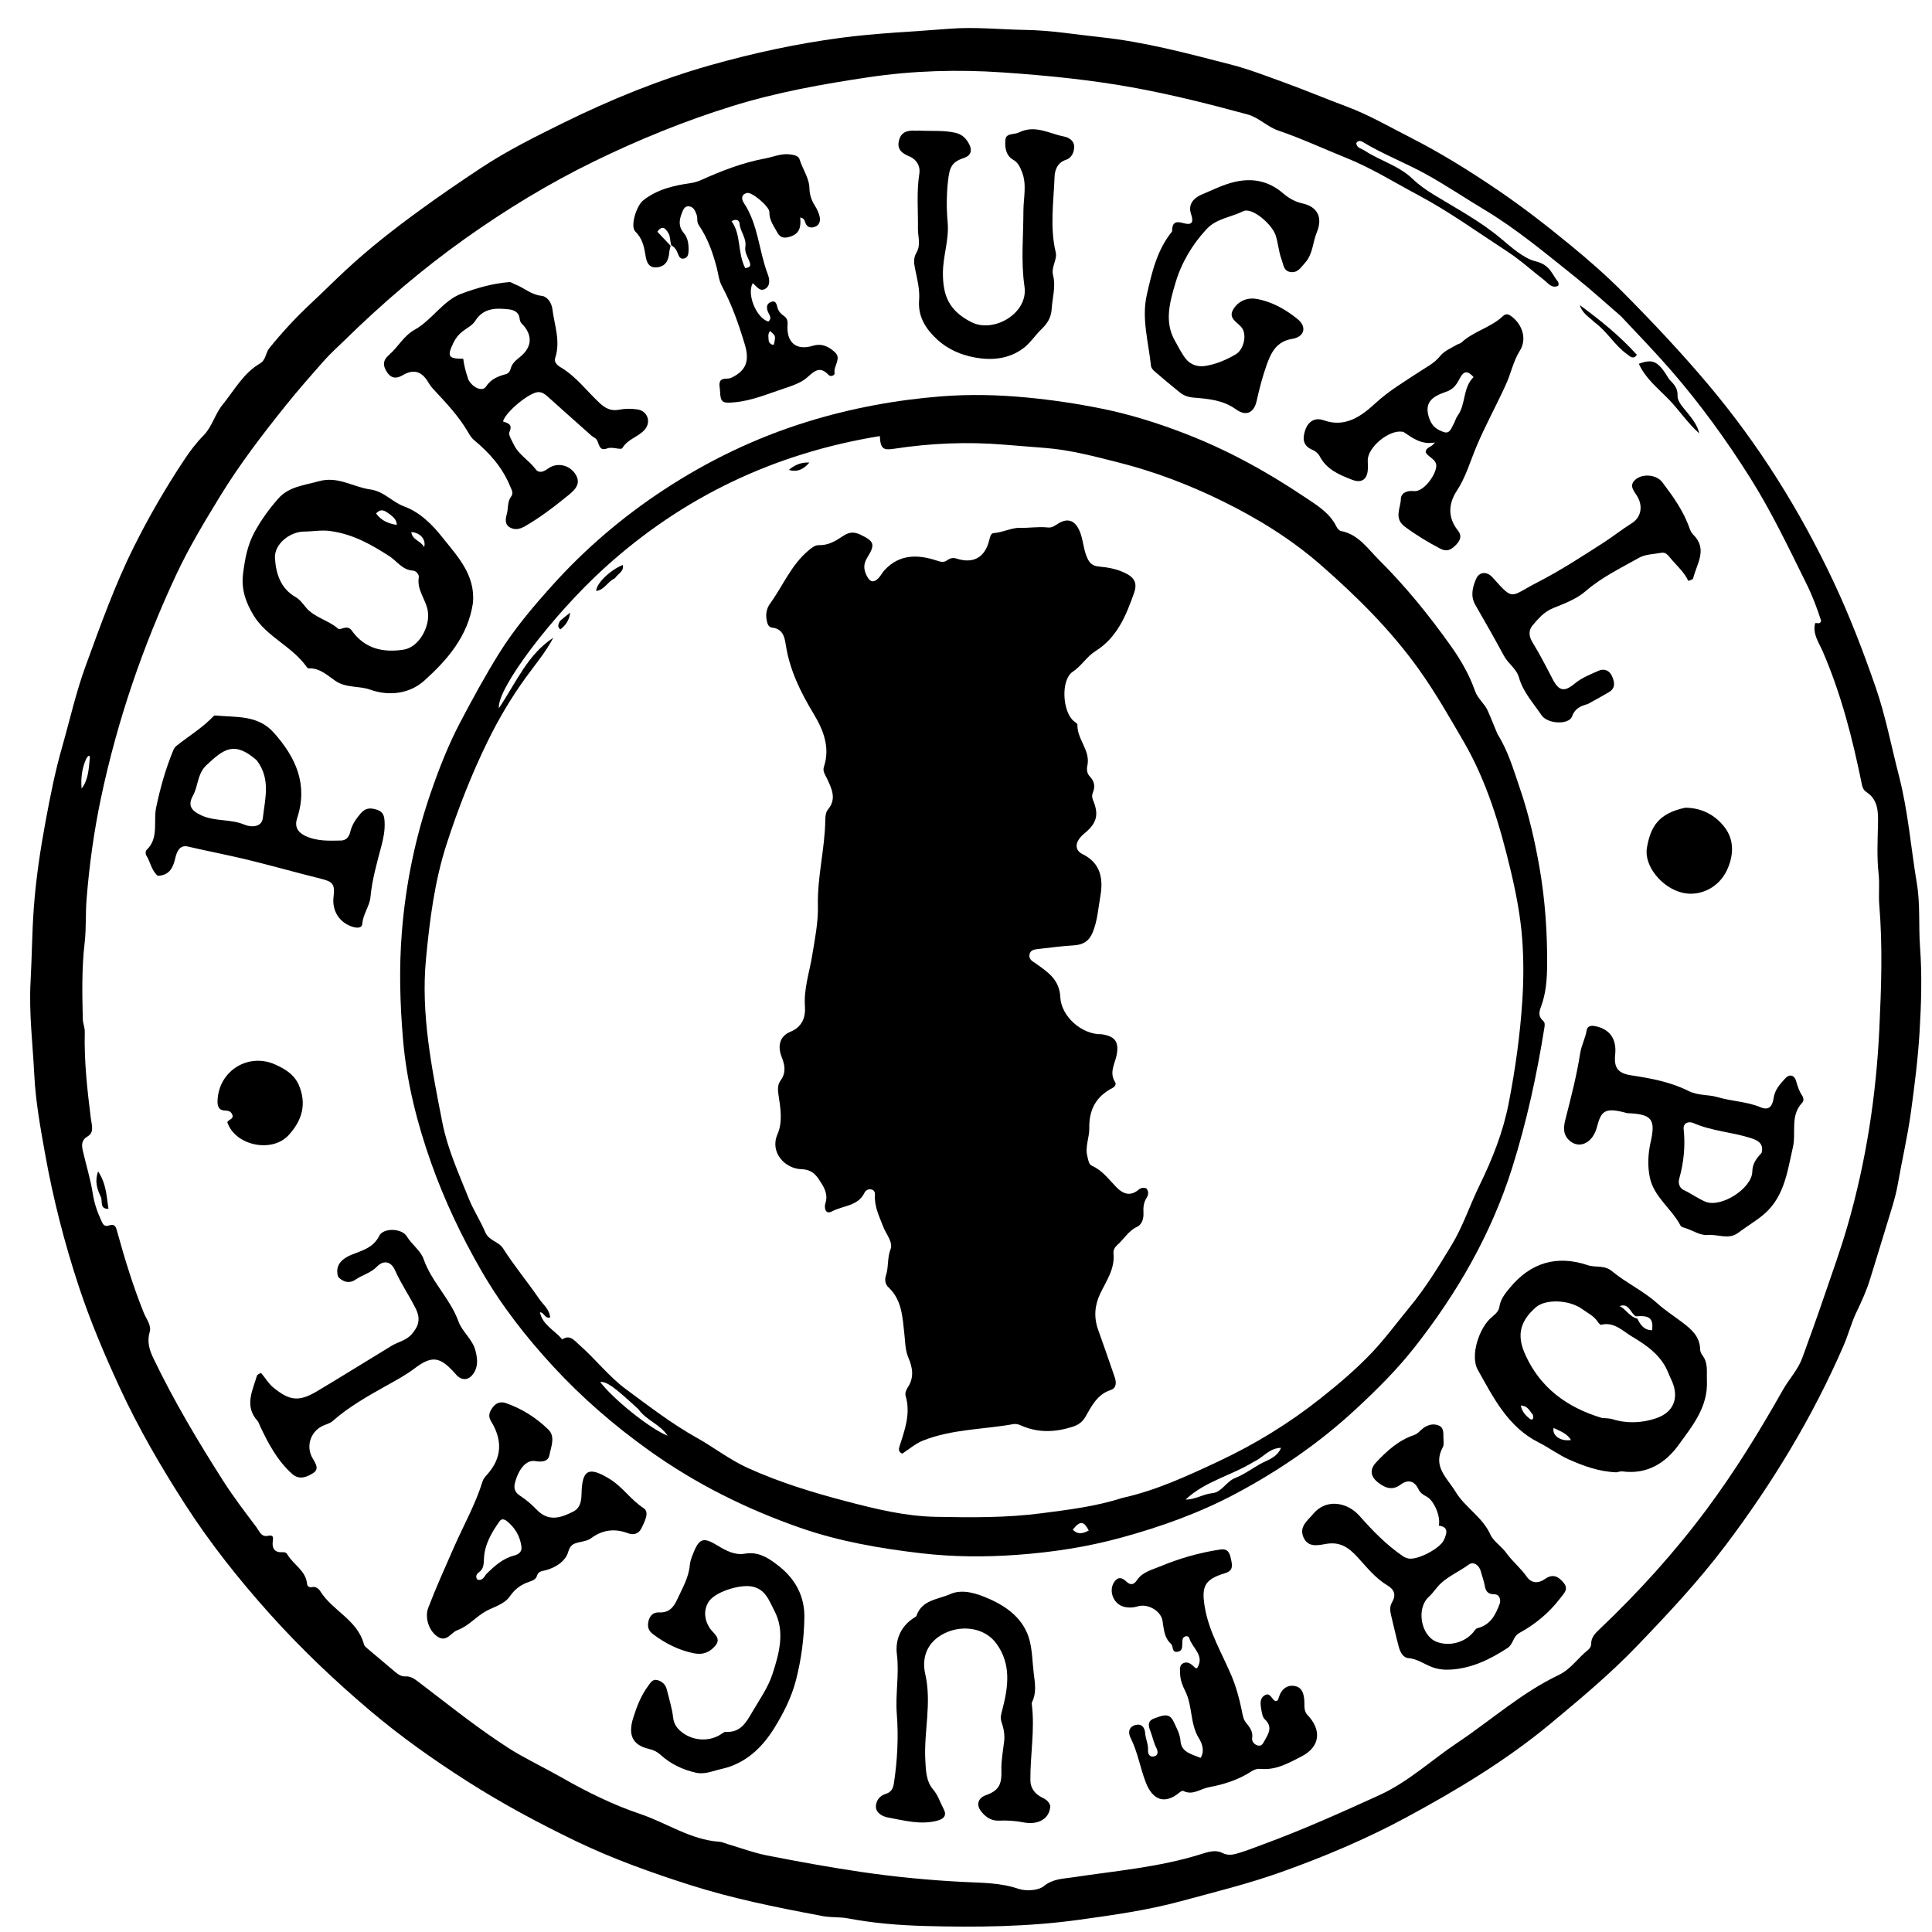 <svg version="1.1" id="Layer_1" xmlns="http://www.w3.org/2000/svg" xmlns:xlink="http://www.w3.org/1999/xlink" x="0px" y="0px"
	 width="100%" viewBox="0 0 896 896" enable-background="new 0 0 896 896" xml:space="preserve">
<path fill="#000000" opacity="1" stroke="none" 
	d="
M379.964,888.309 
	C359.491,884.47 339.524,880.41 320.051,874.209 
	C301.801,868.397 283.805,861.936 266.545,853.595 
	C249.496,845.356 232.856,836.416 216.848,826.206 
	C201.105,816.166 185.918,805.431 171.695,793.391 
	C155.227,779.45 139.615,764.631 125.159,748.517 
	C110.699,732.398 97.298,715.507 85.632,697.345 
	C74.541,680.078 64.216,662.322 55.569,643.622 
	C48.45,628.226 41.841,612.648 36.527,596.549 
	C29.868,576.375 24.603,555.81 20.868,534.903 
	C18.715,522.85 16.508,510.694 15.905,498.506 
	C15.192,484.122 13.374,469.8 14.176,455.269 
	C14.805,443.875 14.849,432.404 15.682,421.008 
	C16.675,407.431 18.716,393.946 21.202,380.568 
	C23.317,369.185 25.573,357.773 28.752,346.657 
	C32.373,333.994 35.212,321.145 39.774,308.674 
	C46.59,290.039 53.241,271.327 62.086,253.603 
	C69.042,239.665 76.882,226.105 85.551,213.082 
	C88.219,209.073 91.018,205.358 94.456,201.877 
	C98.339,197.945 99.677,192.028 103.312,187.573 
	C108.742,180.917 112.828,173.082 120.583,168.566 
	C123.356,166.951 123.161,163.609 124.874,161.495 
	C130.833,154.14 137.219,147.202 144.177,140.716 
	C149.623,135.639 154.899,130.357 160.363,125.275 
	C171.2,115.196 182.804,106.148 194.78,97.435 
	C204.062,90.682 213.487,84.226 223.057,77.905 
	C235.289,69.825 248.348,63.337 261.425,56.896 
	C283.375,46.085 306.033,36.856 329.576,30.204 
	C349.315,24.626 369.372,20.289 389.785,17.565 
	C406.575,15.324 423.437,14.704 440.262,13.342 
	C452.154,12.379 463.785,13.698 475.517,13.873 
	C487.236,14.048 498.885,16.013 510.559,17.262 
	C531.137,19.464 551.003,24.829 570.896,29.957 
	C579.289,32.12 587.538,35.344 595.767,38.327 
	C605.424,41.828 614.864,45.819 624.474,49.391 
	C634.818,53.236 644.283,58.781 654.041,63.741 
	C668.126,70.901 681.533,79.257 694.608,88.132 
	C706.305,96.072 717.432,104.749 728.359,113.715 
	C736.857,120.688 745.11,127.925 752.841,135.715 
	C766.396,149.375 779.584,163.362 792.017,178.097 
	C815.655,206.109 834.872,236.916 850.417,269.956 
	C857.827,285.708 864.09,302.071 869.805,318.528 
	C874.468,331.953 877.109,346.044 880.675,359.823 
	C884.94,376.305 886.203,393.176 888.994,409.829 
	C890.601,419.419 889.731,429.399 890.452,439.169 
	C891.428,452.398 891.022,465.608 890.225,478.79 
	C889.476,491.185 887.904,503.515 886.216,515.84 
	C884.683,527.023 882.092,537.977 880.169,549.067 
	C879.014,555.733 876.725,562.212 874.793,568.73 
	C872.395,576.818 869.8,584.847 867.368,592.926 
	C865.742,598.328 863.437,603.384 860.987,608.479 
	C858.6,613.442 857.221,618.92 854.979,624.089 
	C840.603,657.241 822.007,687.862 800.297,716.641 
	C787.794,733.216 773.645,748.316 759.257,763.295 
	C746.645,776.425 732.779,787.996 718.879,799.531 
	C698.383,816.539 675.548,830.24 652.18,842.856 
	C633.638,852.867 614.185,861.064 594.299,868.168 
	C578.966,873.646 563.194,877.502 547.508,881.754 
	C532.068,885.94 516.313,888.126 500.585,890.314 
	C476.822,893.619 452.843,893.886 428.875,893.214 
	C416.922,892.878 405.036,891.917 393.247,889.678 
	C389.055,888.882 384.625,889.453 379.964,888.309 
M751.797,146.705 
	C744.747,140.629 737.876,134.331 730.61,128.525 
	C716.853,117.532 703.367,106.199 688.155,97.097 
	C679.228,91.755 670.502,85.852 661.478,80.858 
	C651.897,75.556 641.477,71.581 631.998,65.853 
	C630.948,65.218 629.786,65.03 628.99,66.448 
	C629.28,68.729 631.44,68.89 632.882,69.846 
	C640.039,74.588 648.706,76.79 655.042,82.891 
	C658.055,85.791 661.403,88.119 664.97,90.305 
	C675.419,96.709 686.284,102.442 695.782,110.383 
	C700.828,114.602 706.55,119.789 712.084,121.164 
	C717.832,122.592 719.183,125.653 721.529,129.28 
	C722.149,130.239 723.248,130.902 722.653,132.538 
	C719.624,133.933 718.001,131.33 716.071,129.846 
	C710.421,125.5 705.129,120.621 699.18,116.746 
	C685.447,107.799 672.137,98.148 657.635,90.436 
	C646.695,84.619 636.171,77.995 624.621,73.342 
	C614.039,69.079 603.66,64.238 592.88,60.568 
	C587.571,58.761 583.905,54.519 578.499,53.051 
	C561.521,48.44 544.503,44.146 527.18,40.912 
	C506.591,37.068 485.804,35.017 464.994,33.586 
	C444.266,32.161 423.401,32.752 402.823,35.815 
	C381.505,38.987 360.238,42.799 339.59,49.214 
	C317.527,56.068 296.17,64.77 275.41,74.9 
	C254.464,85.12 234.633,97.208 215.637,110.716 
	C195.561,124.992 176.95,140.971 159.391,158.211 
	C156.436,161.112 153.309,163.862 150.571,166.955 
	C144.522,173.79 138.478,180.615 132.752,187.755 
	C121.84,201.362 111.247,215.131 102.128,230.042 
	C94.805,242.017 87.555,254.021 81.621,266.745 
	C66.185,299.844 54.4,334.205 46.857,369.955 
	C43.569,385.539 41.388,401.297 40.138,417.215 
	C39.616,423.866 40.041,430.538 39.271,437.104 
	C37.88,448.973 38.116,460.827 38.403,472.709 
	C38.451,474.702 39.366,476.486 39.314,478.578 
	C38.979,492.03 40.457,505.365 42.13,518.693 
	C42.475,521.441 43.835,525.121 40.746,526.943 
	C37.607,528.795 37.841,531.139 38.435,533.762 
	C39.928,540.369 41.996,546.875 43.027,553.546 
	C43.703,557.914 45.048,561.874 46.847,565.796 
	C47.557,567.344 48.141,569.118 50.376,568.366 
	C53.573,567.289 53.837,569.349 54.471,571.635 
	C57.961,584.224 61.788,596.698 66.683,608.842 
	C67.829,611.685 70.319,614.661 69.435,617.673 
	C68.094,622.243 69.284,626.066 71.141,629.932 
	C80.635,649.695 91.832,668.504 103.62,686.952 
	C108.356,694.361 113.732,701.371 119.023,708.409 
	C120.269,710.066 121.127,712.883 124.108,712.283 
	C126.5,711.802 126.843,712.465 126.512,714.79 
	C126.105,717.658 127.07,720.033 130.691,719.865 
	C131.729,719.817 132.649,719.822 133.266,720.89 
	C136.014,725.651 141.852,728.336 142.415,734.602 
	C142.511,735.663 143.437,736.313 144.64,736.049 
	C146.419,735.659 147.842,736.841 148.495,737.897 
	C154.159,747.056 165.857,751.259 168.792,762.645 
	C168.978,763.367 169.76,764.002 170.386,764.535 
	C174.667,768.181 178.976,771.796 183.288,775.406 
	C184.7,776.588 186.112,777.578 188.186,777.461 
	C190.433,777.334 192.224,778.609 194,779.959 
	C206.227,789.255 218.209,798.886 230.96,807.477 
	C234.243,809.688 237.559,811.878 241.009,813.811 
	C247.662,817.538 254.49,820.955 261.122,824.719 
	C272.581,831.222 284.38,837.051 296.851,841.246 
	C309.162,845.386 320.178,853.216 333.615,854.152 
	C334.913,854.242 336.175,854.857 337.453,855.233 
	C343.498,857.01 349.449,859.263 355.606,860.472 
	C370.077,863.314 384.601,865.97 399.189,868.12 
	C415.099,870.465 431.104,872.001 447.2,872.804 
	C455.533,873.22 463.974,873.137 472.215,875.937 
	C475.762,877.142 481.456,876.854 484.127,874.702 
	C488.377,871.28 492.883,871.349 497.42,870.66 
	C517.407,867.623 537.635,865.996 557.076,859.863 
	C560.175,858.885 563.684,857.711 566.837,859.324 
	C569.946,860.915 572.689,859.939 575.492,859.069 
	C578.97,857.989 582.358,856.617 585.781,855.362 
	C604.061,848.659 621.779,840.693 639.501,832.626 
	C653.145,826.415 663.746,816.341 675.872,808.24 
	C691.538,797.776 705.672,785.007 722.853,776.827 
	C728.398,774.186 731.725,769.023 736.32,765.309 
	C737.253,764.555 737.951,763.56 737.939,762.323 
	C737.912,759.314 739.811,757.478 741.772,755.616 
	C759.865,738.433 776.546,720.044 791.482,699.98 
	C804.618,682.336 816.068,663.697 826.845,644.601 
	C829.7,639.541 833.831,635.296 835.862,629.719 
	C839.148,620.695 842.423,611.677 845.52,602.582 
	C849.369,591.278 853.479,580.044 856.794,568.576 
	C865.446,538.639 870.137,508.02 871.591,476.911 
	C872.483,457.847 873.151,438.779 871.55,419.703 
	C871.148,414.915 871.768,410.031 871.24,405.266 
	C870.394,397.626 870.782,390.049 870.947,382.412 
	C871.063,376.999 871.227,370.938 865.5,367.272 
	C864.426,366.584 863.789,365.35 863.502,363.933 
	C859.212,342.768 853.915,321.926 845.28,302.001 
	C843.557,298.023 840.496,293.931 841.819,289.008 
	C842.815,288.69 844.025,289.794 844.583,287.919 
	C842.767,282.166 840.526,276.288 837.721,270.619 
	C829.478,253.962 821.51,237.188 811.554,221.409 
	C800.618,204.075 788.646,187.548 775.244,172.078 
	C767.861,163.555 759.993,155.452 751.797,146.705 
M39.935,352.006 
	C37.973,356.414 37.438,361.003 37.847,365.722 
	C41.068,361.492 41.122,356.499 41.652,351.678 
	C41.842,349.953 40.858,350.202 39.935,352.006 
z"/>
<path fill="#000000" opacity="1" stroke="none" 
	d="
M694.527,340.511 
	C699.456,348.337 701.856,356.842 704.711,365.123 
	C708.916,377.325 711.823,389.942 714.014,402.604 
	C716.586,417.472 717.629,432.565 717.505,447.728 
	C717.451,454.343 716.955,460.829 714.639,466.938 
	C713.57,469.759 713.563,471.551 715.713,473.5 
	C716.507,474.22 716.442,475.308 716.28,476.326 
	C712.759,498.456 708.026,520.283 701.267,541.695 
	C691.594,572.342 675.806,599.659 656.118,624.726 
	C647.968,635.103 638.558,644.47 628.773,653.537 
	C611.92,669.154 593.325,681.93 573.169,692.672 
	C556.242,701.694 538.341,708.086 519.86,713.141 
	C504.129,717.444 488.069,719.888 471.947,721.068 
	C457.091,722.156 442.068,722.093 427.163,720.346 
	C408.124,718.115 389.327,714.902 371.122,708.551 
	C346.068,699.81 322.625,688.138 300.993,672.666 
	C284.827,661.103 269.861,648.16 256.467,633.625 
	C243.879,619.964 232.434,605.331 223.069,589.031 
	C213.925,573.116 206.106,556.655 200.009,539.467 
	C193.463,521.015 188.616,501.875 186.939,482.401 
	C185.507,465.775 185.019,449.003 186.378,432.148 
	C188.167,409.963 192.57,388.473 199.789,367.571 
	C203.624,356.468 207.897,345.501 213.434,334.988 
	C219.164,324.11 225.039,313.299 231.517,302.909 
	C238.542,291.643 247.171,281.449 256.089,271.527 
	C271.414,254.474 288.755,239.703 307.805,227.188 
	C328.37,213.676 350.482,203.007 374.117,195.676 
	C394.532,189.345 415.488,185.46 436.658,183.807 
	C449.608,182.796 462.798,183.087 475.939,184.324 
	C487.848,185.446 499.577,187.206 511.249,189.577 
	C524.421,192.252 537.158,196.293 549.724,201.144 
	C569.232,208.674 587.388,218.668 604.665,230.244 
	C610.334,234.043 616.617,237.642 619.845,244.319 
	C620.241,245.138 621.135,246.121 621.943,246.275 
	C629.996,247.818 634.295,254.471 639.451,259.592 
	C651.815,271.875 662.81,285.442 672.895,299.63 
	C677.43,306.01 681.463,312.96 684.085,320.487 
	C685.326,324.051 688.462,326.251 689.995,329.663 
	C691.561,333.147 692.877,336.703 694.527,340.511 
M520.496,694.691 
	C536.18,691.232 550.629,684.519 565.057,677.757 
	C581.983,669.824 597.845,660.094 612.468,648.498 
	C620.785,641.902 628.966,634.973 636.246,627.284 
	C642.479,620.701 647.923,613.274 653.719,606.248 
	C661.143,597.248 667.141,587.447 673.134,577.559 
	C678.503,568.7 681.697,558.837 686.211,549.602 
	C692.144,537.462 697.073,525.033 699.661,511.766 
	C702.745,495.958 704.977,480.077 706.01,463.933 
	C706.628,454.291 706.653,444.703 705.928,435.223 
	C705.111,424.549 703.042,413.881 700.543,403.445 
	C695.579,382.716 689.515,362.309 678.662,343.697 
	C672.066,332.385 665.606,321.025 657.951,310.33 
	C644.991,292.225 629.383,276.76 612.714,262.168 
	C598.865,250.044 583.351,240.48 566.988,232.435 
	C551.543,224.842 535.409,218.682 518.652,214.458 
	C507.566,211.664 496.508,208.695 485.029,207.77 
	C478.568,207.25 472.104,206.753 465.649,206.218 
	C448.536,204.798 431.546,205.535 414.619,208.12 
	C409.595,208.887 408.345,208.157 408.031,202.241 
	C359.293,210.175 316.658,230.388 280.22,263.504 
	C256.344,285.202 230.337,319.325 231.372,328.449 
	C239.42,316.451 244.741,303.455 256.604,295.773 
	C253.063,302.491 248.168,308.239 243.786,314.298 
	C237.064,323.592 231.252,333.425 226.257,343.609 
	C218.7,359.018 212.471,374.981 207.142,391.415 
	C201.485,408.862 199.282,426.742 197.567,444.623 
	C195.108,470.276 200.245,495.549 205.153,520.619 
	C207.547,532.847 212.778,544.311 217.405,555.865 
	C219.554,561.231 222.81,566.148 225.059,571.482 
	C226.725,575.433 231.281,575.788 233.266,578.908 
	C238.443,587.045 244.621,594.445 250.051,602.373 
	C251.876,605.039 254.919,607.291 255.128,611.021 
	C252.571,611.689 252.426,608.56 250.403,608.611 
	C251.697,614.637 257.322,616.947 260.739,621.187 
	C264.392,618.725 266.402,621.75 268.647,623.706 
	C276.158,630.248 282.237,638.319 290.295,644.265 
	C300.98,652.148 311.499,660.293 323.133,666.787 
	C331.116,671.243 338.351,676.96 346.714,680.759 
	C361.439,687.448 376.876,692.164 392.448,696.249 
	C406.045,699.816 419.789,703.189 433.989,703.461 
	C450.433,703.775 466.879,703.937 483.244,701.776 
	C495.533,700.153 507.856,698.738 520.496,694.691 
M581.337,677.988 
	C571.142,684.316 558.83,686.928 549.851,695.449 
	C554.371,695.493 557.946,692.889 562.367,692.458 
	C566.572,692.048 568.703,687.049 572.897,685.413 
	C576.877,683.861 580.431,681.224 584.186,679.088 
	C587.725,677.076 592.124,676.159 594.099,671.472 
	C588.673,671.53 585.995,675.861 581.337,677.988 
M296.029,653.495 
	C284.634,642.994 281.435,640.716 278.344,640.899 
	C284.227,648.746 301.346,662.551 309.621,665.859 
	C306.064,660.417 299.805,658.793 296.029,653.495 
M497.525,709.387 
	C499.895,711.896 502.343,711.174 504.935,709.799 
	C502.602,705.341 500.946,705.146 497.525,709.387 
z"/>
<path fill="#000000" opacity="1" stroke="none" 
	d="
M219.357,279.512 
	C217.064,295.092 207.427,306.046 196.806,315.63 
	C190.143,321.643 180.647,323.035 171.688,319.843 
	C166.41,317.962 160.571,319.191 155.535,315.758 
	C151.846,313.242 148.298,309.74 143.184,309.962 
	C142.906,309.974 142.514,309.714 142.341,309.465 
	C135.636,299.79 123.627,295.343 117.617,285.407 
	C114.316,279.951 111.737,273.763 112.736,265.95 
	C113.615,259.079 114.776,252.837 117.998,246.861 
	C121.06,241.182 124.889,235.953 129.099,231.169 
	C133.931,225.679 141.158,225.059 147.902,223.173 
	C156.8,220.685 163.76,225.91 171.666,226.979 
	C178.045,227.842 181.913,232.84 187.434,234.87 
	C194.962,237.639 200.632,243.496 205.134,249.18 
	C211.958,257.796 220.47,266.43 219.357,279.512 
M154.146,246.426 
	C149.754,245.567 145.388,246.5 141.021,246.526 
	C134.427,246.566 127.088,252.37 127.52,258.931 
	C127.993,266.11 130.15,272.907 137.021,276.87 
	C139.091,278.064 140.295,279.781 141.766,281.589 
	C145.655,286.371 152.265,287.547 156.873,291.615 
	C157.34,292.027 158.772,291.388 159.742,291.176 
	C161.191,290.859 162.269,291.219 163.175,292.489 
	C169.15,300.858 177.655,302.758 187.145,301.295 
	C194.385,300.178 199.546,290.536 198.41,283.384 
	C197.553,277.987 193.242,273.679 194.222,267.819 
	C194.458,266.407 192.967,264.706 191.5,264.629 
	C186.553,264.369 183.979,260.082 180.414,257.825 
	C172.387,252.744 164.484,248.061 154.146,246.426 
M180.89,238.582 
	C178.933,237.265 177.024,235.313 174.41,238.123 
	C176.854,241.489 180.064,242.794 184.033,243.446 
	C183.934,241.123 182.685,240.067 180.89,238.582 
M196.72,253.692 
	C197.648,250.242 195.03,247.081 190.775,246.745 
	C191.07,250.296 195.031,250.767 196.72,253.692 
z"/>
<path fill="#000000" opacity="1" stroke="none" 
	d="
M749.569,682.817 
	C741.471,682.484 734.193,679.815 727.44,676.785 
	C722.785,674.697 718.321,671.354 713.628,668.991 
	C699.28,661.765 692.615,648.19 685.348,635.28 
	C681.729,628.85 685.871,615.812 691.819,610.86 
	C693.395,609.548 695.067,608.119 695.345,606.175 
	C695.877,602.457 698.036,599.882 700.283,597.168 
	C709.917,585.529 722.079,581.935 736.339,586.75 
	C739.981,587.98 744.023,586.578 747.535,589.494 
	C754.183,595.014 762.168,598.646 768.707,604.534 
	C772.149,607.634 776.232,610.277 780.023,613.136 
	C784.384,616.424 788.336,619.75 788.471,625.808 
	C788.491,626.74 788.949,627.801 789.527,628.558 
	C792.281,632.165 791.436,636.086 791.618,640.263 
	C792.157,652.656 784.833,661.323 778.468,670.128 
	C772.398,678.523 763.775,683.938 752.435,682.388 
	C751.647,682.28 750.798,682.615 749.569,682.817 
M758.624,610.464 
	C756.083,608.966 755.503,604.087 751.118,605.752 
	C754.033,607.06 755.559,610.597 759.371,611.567 
	C760.777,614.47 762.523,616.927 766.227,616.912 
	C766.76,611.319 765.076,609.973 758.624,610.464 
M742.94,657.609 
	C744.58,657.785 746.3,657.701 747.844,658.182 
	C754.641,660.301 761.542,659.937 768.023,657.758 
	C776.643,654.859 778.52,647.868 775.503,640.767 
	C774.923,639.402 774.235,638.08 773.697,636.698 
	C770.543,628.593 763.598,623.863 756.771,619.797 
	C752.643,617.338 748.532,612.852 742.552,614.399 
	C742.191,614.492 741.438,613.692 741.102,613.159 
	C739.337,610.358 736.357,608.986 733.841,607.154 
	C727.733,602.707 716.748,602.374 712.3,606.267 
	C704.127,613.421 703.674,620.154 707.517,628.549 
	C714.376,643.529 726.52,652.687 742.94,657.609 
M720.519,662.219 
	C719.706,665.662 723.648,668.614 728.578,667.829 
	C726.76,664.786 723.73,663.827 720.519,662.219 
M710.898,656.125 
	C709.413,654.435 708.543,651.906 705.288,651.842 
	C705.874,654.674 707.469,656.344 709.192,657.792 
	C710.225,658.661 711.474,658.746 710.898,656.125 
z"/>
<path fill="#000000" opacity="1" stroke="none" 
	d="
M699.103,720.919 
	C702.062,724.717 705.528,727.57 708.106,731.285 
	C710.274,734.411 713.549,734.393 716.506,732.293 
	C720.097,729.744 722.692,731.045 725.101,733.952 
	C727.656,737.034 725.362,738.867 723.581,741.209 
	C718.419,747.994 712.027,753.287 704.624,757.318 
	C701.658,758.934 701.778,762.565 699.217,764.238 
	C691.199,769.479 682.761,773.659 672.983,774.294 
	C669.989,774.488 667.116,774.244 664.174,773.157 
	C660.482,771.793 657.292,769.287 653.069,768.965 
	C650.801,768.793 649.37,766.243 648.756,763.937 
	C647.439,758.99 646.309,753.993 645.118,749.012 
	C644.643,747.026 644.469,745.01 645.547,743.176 
	C647.559,739.755 646.759,737.238 643.407,735.239 
	C637.755,731.867 633.734,726.665 629.385,721.946 
	C625.318,717.533 621.321,714.905 614.925,716.02 
	C611.364,716.641 606.601,717.889 604.468,712.86 
	C602.354,707.879 606.654,705.013 609.042,702.085 
	C614.787,695.042 624.655,696.385 630.568,703.094 
	C636.559,709.891 642.984,716.492 650.583,721.678 
	C651.378,722.221 652.354,722.629 653.301,722.8 
	C657.514,723.563 667.937,718.092 669.659,714.152 
	C670.93,711.243 672.082,708.189 667.271,707.541 
	C668.233,703.451 665.123,695.889 661.569,694.051 
	C659.866,693.17 658.616,692.316 657.767,690.528 
	C655.937,686.672 652.879,686.044 649.582,688.503 
	C645.674,691.418 642.322,690.044 639.152,687.571 
	C635.551,684.761 635.1,681.546 638.198,678.223 
	C643.19,672.868 648.647,667.939 655.774,665.535 
	C657.69,664.889 658.631,663.324 660.103,662.294 
	C662.282,660.769 664.675,660.071 667.175,661.078 
	C669.7,662.096 669.346,664.576 669.408,666.703 
	C669.451,668.196 669.774,669.962 669.13,671.15 
	C664.272,680.109 671.077,685.297 675.032,691.811 
	C679.524,699.209 687.485,703.494 691.175,711.643 
	C692.685,714.977 696.685,717.273 699.103,720.919 
M695.694,743.239 
	C695.881,741.124 695.148,739.356 692.885,739.358 
	C689.793,739.361 688.956,737.685 688.509,735.091 
	C688.145,732.977 687.317,730.948 686.792,728.857 
	C686.029,725.816 683.29,724.064 681.269,725.537 
	C677.01,728.64 672.047,730.822 668.29,734.242 
	C666.372,735.989 664.718,738.668 662.548,740.659 
	C656.82,745.919 658.918,758.305 665.954,761.286 
	C671.677,763.709 678.945,761.963 683.095,757.184 
	C683.744,756.437 684.348,755.302 685.159,755.101 
	C691.087,753.631 693.629,749.129 695.694,743.239 
z"/>
<path fill="#000000" opacity="1" stroke="none" 
	d="
M274.534,202.251 
	C267.497,196.008 260.718,189.981 253.98,183.909 
	C252.699,182.755 251.377,181.789 249.59,181.85 
	C245.508,181.99 234.511,190.982 233.27,195.442 
	C235.34,196.222 237.944,196.632 236.274,200.312 
	C235.649,201.689 237.378,204.269 238.286,206.181 
	C240.54,210.926 245.351,213.458 248.395,217.588 
	C249.917,219.654 252.152,218.805 254.139,217.328 
	C258.153,214.347 264.015,215.455 266.869,219.91 
	C269.596,224.167 266.823,227.047 263.72,229.564 
	C257.288,234.78 250.756,239.85 243.552,244.008 
	C241.192,245.37 238.89,245.957 236.506,244.629 
	C233.897,243.176 234.486,240.41 235.051,238.362 
	C235.792,235.673 235.208,232.673 237.074,230.235 
	C238.291,228.644 237.198,227.037 236.582,225.526 
	C233.058,216.89 227.109,210.114 220.026,204.262 
	C218.678,203.148 217.859,201.785 217.025,200.352 
	C212.647,192.836 206.66,186.613 200.806,180.293 
	C199.89,179.304 199.188,178.269 198.501,177.117 
	C195.569,172.206 191.778,171.044 186.806,173.99 
	C183.392,176.012 181.022,175.202 179.256,172.24 
	C177.654,169.553 177.326,167.292 180.479,164.542 
	C184.609,160.939 187.198,155.758 192.325,152.904 
	C200.386,148.416 205.469,139.394 213.933,136.228 
	C220.907,133.62 228.5,131.432 236.198,130.823 
	C237.082,130.753 238.021,131.566 238.955,131.912 
	C243.073,133.438 246.299,136.704 251.082,137.185 
	C253.796,137.458 255.816,140.367 256.185,143.345 
	C257.11,150.828 260.045,158.187 257.501,165.926 
	C256.86,167.879 258.271,169.324 260.006,170.342 
	C267.117,174.517 271.977,181.19 277.87,186.708 
	C280.657,189.317 283.212,190.773 287.145,190.002 
	C289.871,189.468 292.823,189.485 295.586,189.876 
	C300.157,190.523 302.058,195.425 299.209,199.005 
	C296.358,202.585 291.256,203.422 288.676,207.746 
	C287.983,208.908 284.093,207.008 281.599,207.959 
	C277.763,209.42 277.951,205.861 276.762,203.952 
	C276.356,203.298 275.472,202.942 274.534,202.251 
M217.239,176.131 
	C219.3,179.864 223.715,181.806 225.389,179.283 
	C227.755,175.717 230.925,174.544 234.568,173.534 
	C235.707,173.219 236.493,172.3 236.807,171.05 
	C237.408,168.659 239.08,167.191 240.981,165.7 
	C246.889,161.07 247.189,155.342 241.951,150.024 
	C241.283,149.345 241.099,148.644 241.01,147.842 
	C240.659,144.699 238.333,143.712 235.768,143.441 
	C229.853,142.817 224.185,142.798 220.38,148.846 
	C219.131,150.832 216.662,152.078 214.68,153.567 
	C212.777,154.997 211.379,156.722 210.323,158.893 
	C207.232,165.252 207.831,166.392 214.836,166.383 
	C215.182,169.458 216.015,172.457 217.239,176.131 
z"/>
<path fill="#000000" opacity="1" stroke="none" 
	d="
M606.057,795.011 
	C613.201,802.257 612.29,810.134 603.506,814.631 
	C597.676,817.616 591.778,821.036 584.728,820.351 
	C583.203,820.203 581.767,820.607 580.457,821.461 
	C574.401,825.41 567.612,827.572 560.618,828.861 
	C556.715,829.581 553.097,832.82 548.718,830.557 
	C548.362,830.373 547.476,830.918 546.995,831.316 
	C540.195,836.937 534.592,834.944 531.363,826.593 
	C528.739,819.807 527.637,812.538 524.346,805.997 
	C522.997,803.316 523.595,800.798 526.59,800.002 
	C529.334,799.273 530.899,800.966 531.102,803.867 
	C531.287,806.507 532.605,808.949 532.418,811.698 
	C532.307,813.323 533.079,814.909 534.99,814.588 
	C537.489,814.168 536.946,811.914 536.276,810.616 
	C534.96,808.065 534.501,805.274 533.462,802.712 
	C532.249,799.721 532.567,797.84 535.564,796.838 
	C538.632,795.813 542.181,793.94 544.207,798.297 
	C545.57,801.227 547.219,803.973 547.495,807.521 
	C547.903,812.743 552.777,813.535 556.804,815.259 
	C558.921,811.765 557.266,808.194 555.994,806.125 
	C551.818,799.336 553.142,791.206 549.697,784.328 
	C548.475,781.891 547.362,779.185 547.296,776.266 
	C547.254,774.427 546.804,772.308 548.75,771.347 
	C550.553,770.456 552.249,771.499 553.609,772.864 
	C554.081,773.337 554.537,773.837 555.206,773.613 
	C558.876,767.662 552.842,764.312 551.544,759.695 
	C551.313,758.875 550.307,758.6 549.43,759.027 
	C548.352,759.553 548.386,760.606 548.324,761.61 
	C548.215,763.385 548.666,765.601 546.162,766.027 
	C543.288,766.516 544.233,763.444 543.123,762.435 
	C539.841,759.447 539.786,755.59 539.14,751.671 
	C538.37,746.998 532.264,743.591 527.719,744.968 
	C525.541,745.628 523.41,745.683 521.323,745.185 
	C515.984,743.911 513.715,736.879 517.332,732.928 
	C518.971,731.138 520.736,731.949 522.15,733.301 
	C524.217,735.276 525.746,735.147 527.373,732.72 
	C529.852,729.023 534.325,727.998 537.94,726.491 
	C546.906,722.753 556.322,720.022 566.017,718.606 
	C570.101,718.009 570.487,721.156 571.073,723.943 
	C571.629,726.589 571.538,728.571 568.117,729.602 
	C558.524,732.495 557.11,735.806 558.766,745.461 
	C560.737,756.958 566.716,766.718 571.132,777.177 
	C573.292,782.295 574.78,787.77 575.883,793.223 
	C576.285,795.209 576.57,797.273 577.714,798.722 
	C579.499,800.984 581.226,802.908 580.7,806.167 
	C580.483,807.512 581.625,809.046 583.27,809.484 
	C585.228,810.006 585.774,808.456 586.532,807.133 
	C588.409,803.861 590.271,800.778 586.559,797.333 
	C585.498,796.347 585.199,794.341 584.939,792.74 
	C584.57,790.469 584.072,787.831 586.375,786.33 
	C589.189,784.496 589.694,788.226 591.527,788.907 
	C592.622,788.908 592.824,788.037 593.052,787.268 
	C594.218,783.323 597.081,781.067 600.887,782.015 
	C604.536,782.924 604.901,786.941 604.944,790.081 
	C604.967,791.8 604.854,793.29 606.057,795.011 
z"/>
<path fill="#000000" opacity="1" stroke="none" 
	d="
M73.145,406.176 
	C70.089,403.483 69.759,399.632 67.792,396.629 
	C67.43,396.075 67.48,394.67 67.911,394.264 
	C73.83,388.681 71.033,381.046 72.42,374.462 
	C74.337,365.364 76.81,356.541 80.351,347.984 
	C80.661,347.234 81.148,346.449 81.771,345.953 
	C87.544,341.354 93.93,337.526 99.06,332.117 
	C99.26,331.906 99.686,331.782 99.988,331.813 
	C109.477,332.79 119.508,331.403 126.993,339.807 
	C137.256,351.328 142.946,363.838 137.796,379.468 
	C136.568,383.195 137.883,385.865 141.486,387.607 
	C146.816,390.183 152.474,389.931 158.116,389.812 
	C160.655,389.759 161.924,387.994 162.474,385.696 
	C163.272,382.368 165.106,379.743 167.337,377.161 
	C169.655,374.478 172,374.632 174.923,375.568 
	C177.976,376.545 178.265,378.786 178.378,381.441 
	C178.535,385.15 177.833,388.688 176.903,392.234 
	C174.849,400.067 172.574,407.851 171.819,415.969 
	C171.416,420.305 168.381,423.824 168.047,428.303 
	C167.877,430.58 165.518,430.433 163.597,429.847 
	C157.462,427.975 153.899,422.449 154.686,415.975 
	C155.409,410.029 154.395,408.903 148.726,407.5 
	C136.214,404.404 123.823,400.807 111.27,397.902 
	C103.257,396.047 95.174,394.485 87.157,392.599 
	C83.543,391.749 82.068,394.589 81.306,397.914 
	C80.355,402.07 78.805,405.976 73.145,406.176 
M119.017,352.56 
	C108.737,343.626 103.963,347.158 95.76,354.834 
	C91.473,358.846 91.992,364.466 89.493,368.975 
	C86.997,373.478 88.61,375.889 93.194,378.056 
	C99.657,381.112 106.84,379.699 113.33,382.443 
	C116.405,383.743 121.434,383.779 121.914,379.278 
	C122.846,370.531 125.733,361.316 119.017,352.56 
z"/>
<path fill="#000000" opacity="1" stroke="none" 
	d="
M311.019,113.996 
	C310.805,114.97 310.477,115.935 310.398,116.92 
	C310.09,120.798 308.651,123.77 304.301,124.014 
	C300.023,124.253 299.614,119.949 299.247,117.779 
	C298.562,113.728 297.725,110.442 294.634,107.368 
	C292.176,104.924 295.159,95.438 298.247,92.971 
	C304.723,87.8 312.424,86.046 320.324,84.911 
	C322.175,84.645 323.759,84.122 325.458,83.361 
	C334.879,79.142 344.398,75.434 354.717,73.517 
	C358.707,72.775 362.452,70.99 366.742,71.647 
	C368.517,71.919 370.328,72.287 370.837,73.963 
	C372.22,78.516 375.299,82.479 375.404,87.475 
	C375.463,90.338 376.357,92.967 377.928,95.426 
	C378.899,96.945 379.695,98.672 380.121,100.415 
	C380.637,102.523 379.966,104.533 377.706,105.266 
	C375.751,105.9 374.118,105.288 373.415,103.052 
	C373.128,102.139 372.782,101.129 371.108,100.872 
	C371.49,104.807 371.088,108.331 366.492,109.743 
	C363.887,110.544 361.943,110.461 360.562,107.93 
	C358.908,104.9 356.738,102.16 356.808,98.339 
	C356.854,95.836 348.83,89.034 346.552,89.486 
	C343.739,90.045 343.756,92.29 344.975,94.117 
	C351.653,104.131 351.918,116.281 356.053,127.142 
	C356.808,129.126 357.491,132.403 354.893,133.949 
	C352.291,135.496 350.858,132.626 349.082,131.33 
	C346.25,136.495 350.744,147.451 356.328,149.138 
	C358.108,147.632 356.909,146.319 356.228,144.776 
	C355.474,143.068 355.221,140.996 357.437,140.08 
	C359.779,139.113 360.126,140.989 360.579,142.684 
	C361.025,144.35 362.164,145.592 363.585,146.549 
	C364.99,147.495 365.361,148.821 365.244,150.448 
	C364.642,158.791 369.155,162.727 376.945,160.37 
	C381.297,159.053 384.655,160.909 387.367,163.528 
	C390.269,166.331 386.513,169.718 387.048,172.991 
	C387.237,174.151 385.204,174.852 384.338,173.94 
	C380.334,169.726 377.993,171.755 374.349,175.034 
	C371.672,177.441 367.452,178.909 363.732,180.128 
	C356.088,182.633 348.674,185.895 340.441,186.594 
	C335.075,187.05 334.092,186.754 333.92,181.169 
	C333.875,179.7 333.268,178.209 334.045,176.668 
	C335.325,175.032 337.433,176.009 339.092,175.225 
	C346.107,171.909 347.684,167.322 345.423,159.784 
	C342.612,150.411 339.425,141.266 334.778,132.626 
	C333.377,130.022 333.134,126.928 332.382,124.063 
	C330.577,117.181 328.183,110.395 324.104,104.454 
	C322.994,102.836 323.638,101.232 323.119,99.715 
	C322.46,97.786 321.564,95.735 319.265,95.669 
	C317.327,95.613 316.721,97.55 316.121,99.11 
	C314.923,102.225 314.661,105.208 317.058,108.003 
	C319.135,110.424 319.431,113.41 319.328,116.466 
	C319.274,118.067 318.904,119.561 317.115,119.916 
	C315.419,120.254 314.863,118.859 314.369,117.601 
	C313.811,116.181 313.205,114.822 311.275,113.73 
	C310.692,111.608 310.888,109.753 310.142,108.428 
	C309.019,106.434 307.376,103.895 304.861,107.453 
	C307.014,109.741 309.016,111.869 311.019,113.996 
M345.599,124.354 
	C347.962,123.957 348.452,123.336 347.451,120.978 
	C346.538,118.829 345.295,116.778 345.674,114.375 
	C346.304,110.372 343.204,107.363 342.961,103.565 
	C342.895,102.519 341.711,101.097 339.276,102.619 
	C343.836,108.868 341.903,116.974 345.599,124.354 
M356.562,158.397 
	C357.083,159.293 357.698,160.033 358.896,159.818 
	C359.777,155.741 359.777,155.741 357.114,153.526 
	C356.035,154.812 356.323,156.32 356.562,158.397 
z"/>
<path fill="#000000" opacity="1" stroke="none" 
	d="
M754.647,516.247 
	C744.457,513.445 742.594,514.967 740.649,522.57 
	C738.604,530.566 731.779,533.248 727.256,528.345 
	C724.608,525.475 725.261,521.988 726.059,518.865 
	C728.64,508.774 731.242,498.71 732.849,488.393 
	C733.405,484.824 735.25,481.513 735.841,477.852 
	C736.157,475.897 737.769,475.485 739.73,475.875 
	C746.563,477.233 749.83,481.8 749.06,489.131 
	C748.414,495.286 750.421,497.789 756.592,498.721 
	C765.653,500.089 774.825,501.795 782.918,505.886 
	C787.59,508.248 792.177,507.515 796.554,508.821 
	C803.155,510.79 810.158,510.838 816.553,513.541 
	C820.734,515.308 822.091,512.447 822.545,509.255 
	C823.099,505.359 825.549,502.74 827.953,500.106 
	C829.963,497.905 832.198,498.686 832.933,501.213 
	C833.639,503.639 834.327,505.945 835.753,508.048 
	C836.433,509.051 836.662,510.517 835.848,511.364 
	C830.085,517.366 833.079,525.203 831.492,532.075 
	C828.72,544.077 827.445,556.276 816.239,564.619 
	C812.883,567.118 809.303,569.375 805.925,571.861 
	C801.65,575.009 796.568,572.318 791.858,572.747 
	C788.691,573.036 785.287,570.822 782.005,569.682 
	C781.079,569.36 779.743,569.118 779.386,568.429 
	C775.284,560.51 766.995,555.133 765.122,546.013 
	C764.033,540.709 764.284,535.085 765.502,529.727 
	C767.92,519.085 766.141,516.675 754.647,516.247 
M816.95,534.702 
	C818.297,529.721 814.211,528.49 811.193,527.57 
	C802.688,524.977 793.634,524.479 785.347,520.831 
	C783.182,519.878 780.514,520.763 780.826,523.664 
	C781.674,531.534 780.873,539.162 778.754,546.73 
	C778.144,548.909 779.059,551.062 780.856,551.901 
	C784.327,553.523 787.44,555.844 790.901,557.298 
	C798.069,560.311 812.431,551.247 812.657,543.403 
	C812.762,539.736 814.298,537.534 816.95,534.702 
z"/>
<path fill="#000000" opacity="1" stroke="none" 
	d="
M238.674,688.295 
	C238.233,691.1 239.364,692.497 241.444,693.85 
	C244.2,695.644 246.727,697.893 249.029,700.262 
	C254.541,705.935 260.334,703.852 265.994,700.942 
	C269.117,699.336 269.629,696.094 269.699,692.744 
	C269.936,681.497 273.015,679.921 282.795,685.924 
	C288.729,689.566 292.571,695.584 298.492,699.442 
	C301.36,701.311 298.959,705.609 297.548,708.635 
	C296.235,711.453 293.732,711.999 291.246,711.069 
	C284.992,708.728 279.417,709.453 274.03,713.443 
	C272.519,714.562 270.327,714.83 268.402,715.301 
	C265.808,715.936 264.442,716.49 263.433,719.957 
	C262.282,723.911 257.752,727.013 253.136,728.204 
	C251.302,728.678 249.648,728.609 248.991,730.897 
	C248.559,732.402 247.072,733.033 245.575,733.524 
	C241.85,734.746 238.835,736.853 236.55,740.197 
	C233.946,744.008 229.231,745.118 225.486,747.147 
	C220.722,749.728 217.353,754.104 212.068,756.043 
	C209.149,757.113 207.295,761.597 203.248,759.22 
	C198.956,756.699 196.871,750.168 198.594,745.677 
	C202.229,736.199 206.399,726.951 210.484,717.658 
	C214.977,707.44 220.515,697.66 223.83,686.921 
	C224.2,685.724 225.197,684.665 226.066,683.686 
	C232.972,675.909 232.973,667.659 227.722,659.111 
	C226.214,656.656 227.024,654.688 228.49,652.718 
	C230.052,650.618 232.086,649.839 234.627,650.721 
	C242.108,653.315 248.7,657.524 254.291,662.973 
	C257.691,666.287 255.541,670.982 254.803,674.856 
	C254.257,677.727 251.498,678.173 248.339,677.613 
	C244.075,676.856 240.374,681.243 238.674,688.295 
M225.518,730.02 
	C229.266,726.329 233.106,722.786 238.413,721.423 
	C240.542,720.876 242.139,719.682 241.825,717.259 
	C241.205,712.476 238.899,708.571 235.163,705.519 
	C234.009,704.576 232.647,704.136 231.679,705.509 
	C228,710.728 224.739,716.273 224.446,722.787 
	C224.327,725.445 224.369,727.6 222.011,729.271 
	C221.103,729.915 220.409,730.993 221.263,732.477 
	C223.137,733.259 224.196,732.08 225.518,730.02 
z"/>
<path fill="#000000" opacity="1" stroke="none" 
	d="
M698.109,178.928 
	C693.648,188.682 688.639,197.727 684.627,207.323 
	C681.811,214.06 679.797,221.256 675.658,227.554 
	C671.759,233.489 671.266,239.941 676.123,246.018 
	C678.227,248.65 677.119,250.866 674.944,252.992 
	C672.836,255.053 670.922,256.005 667.926,254.436 
	C662.214,251.443 656.772,248.158 651.566,244.291 
	C646.303,240.383 649.554,235.727 649.661,231.503 
	C649.737,228.534 652.566,227.413 655.667,227.755 
	C660.189,228.254 665.646,220.578 666.081,216.457 
	C666.454,212.924 662.253,212.138 661.178,209.692 
	C661.365,207.192 663.842,207.627 665.472,205.204 
	C659.208,206.373 655.134,203.142 650.881,200.323 
	C650.755,200.239 650.557,200.262 650.393,200.234 
	C644.25,199.185 634.36,207.308 634.317,213.445 
	C634.306,215.108 634.495,216.793 634.295,218.432 
	C633.786,222.598 631.116,224.055 627.217,222.555 
	C621.146,220.219 615.221,217.788 611.971,211.483 
	C611.341,210.261 609.945,209.158 608.645,208.609 
	C604.186,206.725 604.014,203.42 605.296,199.555 
	C606.685,195.365 609.865,193.491 613.862,194.91 
	C624.03,198.521 631.539,192.841 637.864,187.012 
	C644.199,181.173 651.407,176.959 658.402,172.328 
	C661.728,170.125 665.242,168.408 667.824,165.187 
	C669.83,162.684 672.913,161.494 675.627,159.886 
	C676.339,159.464 677.268,159.321 677.851,158.783 
	C683.511,153.569 691.425,151.914 697.009,146.602 
	C698.653,145.038 700.036,145.969 701.392,147.047 
	C705.976,150.689 708.259,157.21 704.851,162.65 
	C701.658,167.747 700.751,173.413 698.109,178.928 
M670.225,181.841 
	C664.233,183.95 660.103,186.681 662.985,194.406 
	C664.335,198.023 666.711,199.368 669.57,200.37 
	C672.361,201.347 673.057,198.562 674.079,196.773 
	C674.808,195.497 675.142,193.963 675.996,192.797 
	C679.916,187.446 678.281,179.897 683.393,174.877 
	C680.889,172.073 679.001,171.634 677.048,175.397 
	C675.697,177.999 674.164,180.702 670.225,181.841 
z"/>
<path fill="#000000" opacity="1" stroke="none" 
	d="
M426.175,60.577 
	C432.063,60.871 437.546,60.353 443.008,61.56 
	C446.384,62.306 448.285,64.47 449.585,67.093 
	C450.917,69.778 450.324,72.196 446.894,73.318 
	C441.234,75.17 440.333,77.832 439.649,83.989 
	C438.932,90.453 438.929,96.89 439.493,103.215 
	C440.213,111.284 437.275,118.805 437.291,126.722 
	C437.312,137.26 440.17,144.161 450.527,149.416 
	C460.841,154.65 476.937,145.295 475.133,132.976 
	C473.409,121.203 474.629,109.558 474.627,97.847 
	C474.626,91.796 476.342,85.633 473.905,79.619 
	C473.005,77.396 472.133,75.383 469.926,74.117 
	C466.34,72.061 466.016,68.214 466.25,64.912 
	C466.487,61.556 470.339,62.536 472.527,61.442 
	C479.979,57.714 486.475,61.939 493.283,63.274 
	C495.706,63.749 498.204,65.193 498.169,68.206 
	C498.138,70.797 496.824,73.334 494.343,74.129 
	C490.326,75.416 489.182,79.037 489.078,81.903 
	C488.657,93.585 486.799,105.298 489.617,117.013 
	C490.418,120.342 487.405,123.88 488.37,127.6 
	C489.748,132.915 488.056,138.054 487.737,143.281 
	C487.485,147.422 485.647,150.105 482.972,152.685 
	C480.218,155.342 478.03,158.753 475.188,161.034 
	C469.543,165.565 462.596,167.057 455.223,166.251 
	C447.393,165.395 440.135,162.527 434.567,157.384 
	C429.629,152.822 425.617,147.106 426.254,139.193 
	C426.643,134.352 425.341,129.307 424.339,124.448 
	C423.802,121.844 423.652,119.484 424.987,117.237 
	C427.19,113.529 425.659,109.777 425.711,105.977 
	C425.826,97.518 425.019,89.013 426.354,80.55 
	C426.921,76.951 424.977,73.839 421.664,72.492 
	C418.065,71.029 415.909,69.11 416.932,65.078 
	C417.965,61.01 421.141,60.351 424.757,60.627 
	C425.087,60.653 425.422,60.601 426.175,60.577 
z"/>
<path fill="#000000" opacity="1" stroke="none" 
	d="
M487.075,837.438 
	C486.95,843.224 481.791,846.53 474.726,845.171 
	C470.908,844.437 467.166,844.169 463.342,844.353 
	C459.625,844.533 456.979,842.609 454.893,839.881 
	C452.603,836.887 453.661,833.839 457.224,832.555 
	C463.251,830.383 464.628,827.599 464.417,821.004 
	C464.273,816.504 465.203,811.966 465.701,807.45 
	C466.028,804.477 465.48,801.528 464.54,798.843 
	C463.726,796.516 464.353,794.806 464.904,792.681 
	C467.596,782.306 469.039,771.944 462.211,762.382 
	C456.475,754.35 444.91,753.308 436.555,758.266 
	C428.92,762.797 427.68,770.175 429.085,776.282 
	C432.196,789.812 428.426,802.96 429.126,816.269 
	C429.389,821.281 429.541,826.135 432.695,829.835 
	C435.078,832.629 435.984,835.884 437.606,838.893 
	C439.222,841.893 437.767,843.54 434.784,844.341 
	C426.944,846.448 419.324,844.259 411.742,842.879 
	C409.427,842.458 406.219,840.875 406.212,837.853 
	C406.207,835.225 407.941,832.753 410.798,831.926 
	C413.326,831.195 414.205,829.355 414.544,827.143 
	C416.18,816.489 416.748,805.463 415.918,795.039 
	C415.172,785.669 417.114,776.55 415.95,767.25 
	C415.092,760.393 417.789,753.961 424.3,750.019 
	C424.58,749.85 424.94,749.632 425.032,749.358 
	C427.534,741.914 435.063,741.815 440.611,739.328 
	C446.461,736.705 453.226,739.097 458.519,741.402 
	C467.115,745.145 475.027,750.955 477.543,760.957 
	C478.784,765.89 478.801,771.127 479.441,776.217 
	C480.001,780.663 480.769,785.101 478.619,789.375 
	C478.479,789.654 478.462,790.038 478.503,790.358 
	C480.028,802.164 477.737,813.898 477.861,825.674 
	C477.9,829.33 480.005,831.95 483.073,833.515 
	C484.793,834.393 486.297,835.157 487.075,837.438 
z"/>
<path fill="#000000" opacity="1" stroke="none" 
	d="
M543.556,107.369 
	C543.552,103.315 545.062,102.423 548.65,103.439 
	C552.736,104.596 553.737,103.268 552.364,99.247 
	C550.705,94.389 554.161,91.536 557.361,90.203 
	C562.357,88.121 567.24,85.606 572.63,84.358 
	C581.027,82.413 588.468,84.013 594.954,89.572 
	C597.672,91.901 600.465,93.54 604.048,94.34 
	C611.232,95.944 613.475,101.068 610.684,107.778 
	C608.755,112.419 608.919,117.818 605.244,121.877 
	C603.324,123.998 601.814,126.668 598.494,126.157 
	C595.225,125.653 595.267,122.789 594.321,120.244 
	C592.968,116.604 592.802,112.796 591.625,109.177 
	C589.965,104.074 580.702,95.913 576.531,97.976 
	C570.937,100.744 564.152,101.34 559.622,106.199 
	C552.883,113.429 547.866,121.972 545.141,131.225 
	C542.616,139.8 539.817,149.123 544.856,157.971 
	C546.468,160.801 547.924,163.833 549.893,166.351 
	C552.086,169.155 555.492,170.359 559.307,169.67 
	C564.27,168.774 568.816,166.869 573.12,164.309 
	C576.985,162.01 578.501,154.863 575.62,151.621 
	C573.492,149.226 569.544,147.501 571.939,143.488 
	C574.264,139.591 578.433,137.883 582.737,138.63 
	C589.869,139.867 596.208,143.461 601.737,147.95 
	C606.26,151.622 604.967,156.251 599.24,157.166 
	C592.06,158.314 589.49,163.463 587.458,169.171 
	C585.524,174.603 584.069,180.194 582.819,185.85 
	C581.582,191.446 577.943,193.249 573.261,189.875 
	C567.182,185.495 560.437,184.969 553.542,184.4 
	C551.109,184.199 548.964,183.458 547.12,181.964 
	C543.157,178.754 539.241,175.485 535.376,172.158 
	C534.659,171.54 533.883,170.579 533.792,169.707 
	C532.651,158.746 529.35,147.661 531.835,136.795 
	C534.15,126.672 536.418,116.136 543.556,107.369 
z"/>
<path fill="#000000" opacity="1" stroke="none" 
	d="
M323.342,822.267 
	C316.65,820.805 311.045,818.134 306.254,813.762 
	C304.815,812.449 303.102,811.594 301.022,811.114 
	C293.103,809.29 291.23,804.412 293.687,796.619 
	C295.358,791.32 297.284,786.358 300.562,781.924 
	C301.624,780.486 302.603,778.584 304.847,779.175 
	C307.037,779.751 308.659,781.199 309.225,783.494 
	C310.298,787.838 311.664,792.158 312.186,796.574 
	C312.517,799.385 313.758,801.217 315.663,802.865 
	C320.815,807.319 328.426,807.954 334.053,804.494 
	C334.895,803.977 335.828,803.107 336.667,803.165 
	C343.536,803.637 346.222,798.511 348.96,793.832 
	C352.299,788.126 356.195,782.693 358.274,776.298 
	C361.445,766.547 364.166,756.488 359.073,746.908 
	C356.763,742.565 355.022,736.698 348.272,735.698 
	C342.654,734.866 331.043,738.346 328.342,743.322 
	C326.327,747.034 326.638,751.203 329.177,755.1 
	C330.727,757.48 334.738,759.63 331.781,763.182 
	C329.289,766.176 326.113,767.641 321.645,766.714 
	C314.616,765.254 308.626,762.18 302.95,757.964 
	C300.638,756.247 300.207,754.428 300.713,751.978 
	C301.254,749.352 303,747.659 305.559,747.786 
	C310.205,748.015 312.361,745.529 314.111,741.689 
	C316.448,736.56 319.395,731.72 319.902,725.899 
	C320.058,724.115 320.728,722.335 321.393,720.643 
	C324.252,713.361 326.119,712.711 332.767,716.765 
	C336.679,719.15 340.785,721.355 345.412,720.551 
	C351.972,719.411 356.799,722.819 361.266,726.342 
	C368.841,732.316 373.226,740.286 373.046,750.251 
	C372.87,759.897 371.654,769.269 369.255,778.771 
	C367.145,787.126 363.345,794.525 359.114,801.378 
	C353.558,810.376 345.771,817.984 334.493,820.414 
	C330.936,821.181 327.561,822.836 323.342,822.267 
z"/>
<path fill="#000000" opacity="1" stroke="none" 
	d="
M736.365,326.496 
	C732.856,327.457 730.338,328.674 729.064,332.253 
	C727.649,336.227 717.698,335.854 714.897,331.679 
	C711.133,326.071 706.374,320.988 704.482,314.301 
	C703.286,310.072 699.468,307.834 697.504,304.187 
	C693.217,296.227 688.722,288.376 684.212,280.538 
	C681.845,276.424 682.924,272.359 684.535,268.558 
	C686.007,265.085 689.583,264.876 692.156,267.748 
	C702.274,279.04 700.049,276.726 713.201,269.979 
	C723.728,264.579 733.699,258.049 743.678,251.648 
	C748.104,248.809 752.222,245.487 756.722,242.689 
	C761.069,239.987 761.963,234.961 759.51,230.515 
	C758.055,227.876 754.97,225.288 758.648,222.273 
	C762.015,219.512 768.307,220.179 770.898,223.606 
	C775.897,230.218 780.749,236.945 783.514,244.904 
	C783.89,245.984 784.436,247.137 785.234,247.919 
	C792.158,254.702 786.855,261.449 785.245,268.199 
	C785.183,268.461 784.793,268.681 784.511,268.844 
	C784.234,269.005 783.9,269.067 782.972,269.385 
	C781.082,265.256 777.506,262.267 774.589,258.712 
	C773.51,257.397 772.441,256.002 770.498,256.365 
	C767.004,257.019 763.088,257.011 760.137,258.678 
	C751.666,263.461 742.825,267.693 735.355,274.164 
	C731.063,277.882 725.578,279.89 720.447,281.956 
	C716.057,283.723 713.451,286.862 710.752,290.046 
	C708.872,292.264 708.943,295.009 710.719,297.896 
	C714.097,303.385 717.05,309.144 720.015,314.876 
	C722.923,320.497 725.445,321.072 730.317,317.013 
	C733.557,314.313 737.49,312.824 741.258,311.11 
	C743.898,309.908 746.378,310.888 747.553,313.477 
	C748.73,316.069 749.453,319.025 746.233,320.959 
	C743.106,322.837 739.893,324.571 736.365,326.496 
z"/>
<path fill="#000000" opacity="1" stroke="none" 
	d="
M156.801,592.125 
	C155.434,587.392 157.595,584.109 163.334,581.791 
	C168.165,579.841 173.149,578.653 175.902,573.11 
	C177.769,569.352 186.338,569.543 188.665,573.394 
	C190.988,577.238 195.04,579.89 196.48,583.995 
	C200.193,594.578 208.803,602.296 212.615,612.832 
	C214.39,617.738 219.218,621.133 220.543,626.522 
	C221.448,630.202 221.832,633.757 219.544,637.049 
	C217.335,640.227 214.254,640.406 211.621,637.624 
	C211.508,637.503 211.424,637.354 211.314,637.23 
	C204.136,629.166 200.513,628.373 192.129,634.723 
	C187.969,637.873 183.522,640.206 179.052,642.714 
	C170.4,647.569 161.738,652.451 154.219,659.079 
	C152.915,660.229 150.941,660.595 149.328,661.425 
	C143.854,664.242 141.872,670.901 144.923,676.213 
	C146.253,678.529 148.282,681.236 145.242,683.169 
	C142.427,684.959 138.839,686.515 135.589,683.636 
	C128.632,677.474 124.406,669.437 120.524,661.188 
	C120.172,660.441 119.959,659.565 119.429,658.975 
	C113.201,652.032 117.135,644.964 119.173,637.945 
	C119.308,637.48 120.185,637.23 120.987,636.702 
	C123.049,638.913 124.353,641.521 126.688,643.43 
	C134.199,649.57 138.478,650.297 147.065,645.192 
	C158.648,638.305 170.058,631.129 181.591,624.157 
	C184.688,622.285 188.482,621.64 190.993,618.702 
	C194.022,615.158 195.23,611.842 192.847,606.994 
	C189.841,600.88 185.916,595.299 183.177,589.055 
	C181.405,585.016 177.921,584.227 174.815,587.423 
	C171.917,590.406 167.962,591.303 164.709,593.552 
	C162.356,595.179 159.267,594.871 156.801,592.125 
z"/>
<path fill="#000000" opacity="1" stroke="none" 
	d="
M781.518,374.596 
	C789.441,374.614 795.684,378.198 799.9,383.757 
	C804.317,389.582 804.089,396.707 800.914,403.536 
	C797.165,411.603 788.357,416.067 779.991,413.963 
	C770.646,411.614 762.349,401.538 763.787,393.185 
	C765.467,383.427 769.111,377.247 781.518,374.596 
z"/>
<path fill="#000000" opacity="1" stroke="none" 
	d="
M138.467,502.922 
	C142.527,512.208 139.908,519.917 133.72,526.578 
	C126.181,534.695 109.175,531.481 105.422,520.478 
	C105.854,519.12 108.734,519.086 107.641,516.749 
	C106.87,515.1 105.542,515.122 103.931,514.994 
	C101.1,514.769 100.79,512.432 100.904,510.15 
	C101.59,496.383 115.454,488.012 127.895,493.809 
	C132.159,495.796 136.169,498.051 138.467,502.922 
z"/>
<path fill="#000000" opacity="1" stroke="none" 
	d="
M774.119,175.916 
	C776.36,178.266 778.131,179.891 778.006,183.635 
	C777.912,186.453 781.138,189.532 783.228,192.229 
	C785.263,194.854 787.252,197.454 788.073,201.003 
	C782.74,196.308 778.812,190.269 773.889,185.19 
	C768.955,180.099 763.13,175.577 760.037,168.711 
	C766.727,166.246 769.033,167.499 774.119,175.916 
z"/>
<path fill="#000000" opacity="1" stroke="none" 
	d="
M739.519,149.488 
	C736.837,146.912 733.701,145.211 732.699,141.533 
	C742.12,148.454 751.192,155.747 759.156,164.589 
	C757.346,166.889 756.094,165.336 754.64,164.312 
	C748.882,160.258 745.464,153.839 739.519,149.488 
z"/>
<path fill="#000000" opacity="1" stroke="none" 
	d="
M50.297,560.625 
	C46.089,560.708 47.651,557.07 46.807,555.2 
	C45.368,552.015 43.684,548.419 45.502,543.243 
	C49.403,549.197 49.415,554.97 50.297,560.625 
z"/>
<path fill="#000000" opacity="1" stroke="none" 
	d="
M510.836,479.646 
	C517.218,480.596 518.87,483.177 517.949,488.839 
	C517.259,493.08 514.223,497.219 517.121,501.784 
	C517.778,502.82 517.163,503.939 515.876,504.606 
	C508.33,508.518 504.996,514.625 505.177,523.247 
	C505.267,527.556 503.089,531.809 504.304,536.366 
	C504.746,538.025 504.871,539.961 506.423,540.653 
	C511.316,542.832 514.269,547.053 517.839,550.674 
	C520.783,553.661 524.175,554.992 527.981,551.794 
	C529.033,550.911 530.324,550.526 531.716,551.216 
	C532.753,552.584 532.691,554.073 531.821,555.399 
	C530.367,557.613 530.157,559.896 530.3,562.518 
	C530.433,564.963 529.707,567.87 527.306,568.984 
	C523.303,570.84 521.317,574.626 518.231,577.323 
	C517.077,578.332 516.235,579.697 516.399,581.281 
	C517.135,588.429 513.1,593.972 510.256,599.918 
	C507.643,605.381 507.221,610.937 509.285,616.694 
	C511.912,624.023 514.45,631.384 516.981,638.746 
	C517.814,641.169 517.793,643.764 515.046,644.67 
	C508.82,646.722 506.28,652.068 503.391,657.059 
	C501.927,659.587 499.983,660.892 497.3,661.737 
	C489.252,664.274 481.341,664.596 473.477,661.06 
	C472.455,660.601 471.164,660.245 470.106,660.437 
	C456.14,662.972 441.674,662.725 428.202,668.035 
	C424.484,669.501 421.536,672.166 418.381,674.179 
	C416.464,673.18 416.809,671.873 417.232,670.562 
	C419.674,662.99 422.421,655.486 419.977,647.289 
	C419.656,646.209 420.244,644.559 420.938,643.529 
	C424.016,638.956 423.288,634.317 421.312,629.729 
	C419.75,626.104 419.838,622.346 419.408,618.554 
	C418.547,610.963 418.317,602.937 412.127,597.105 
	C410.397,595.474 410.257,593.38 410.86,591.568 
	C412.174,587.623 411.421,583.471 412.993,579.4 
	C414.29,576.043 410.936,572.396 409.617,568.933 
	C407.78,564.112 405.418,559.536 405.773,554.175 
	C405.843,553.112 405.518,552.126 404.438,551.735 
	C402.954,551.196 401.497,551.967 400.974,553.068 
	C397.934,559.472 390.942,559.042 385.862,561.804 
	C382.739,563.502 382.154,560.038 382.779,558.098 
	C384.23,553.594 382.019,550.378 379.831,547.028 
	C377.93,544.118 375.679,542.348 371.745,542.242 
	C364.02,542.035 356.882,534.409 360.574,526.016 
	C363.057,520.372 361.986,513.86 361.042,507.793 
	C360.653,505.296 360.605,503.02 361.988,501.129 
	C364.625,497.525 364.047,494.039 362.547,490.281 
	C360.487,485.119 361.598,480.53 366.552,478.509 
	C372.236,476.19 373.642,471.439 373.308,466.907 
	C372.701,458.661 375.355,451.088 376.641,443.276 
	C377.908,435.579 379.502,427.591 379.319,420.148 
	C378.987,406.61 382.571,393.639 382.74,380.295 
	C382.761,378.678 382.957,376.658 383.908,375.529 
	C388.121,370.525 385.759,365.863 383.581,361.154 
	C382.749,359.356 381.399,357.757 382.123,355.563 
	C385.126,346.462 381.711,338.283 377.275,330.944 
	C371.186,320.869 366.175,310.614 364.394,298.881 
	C363.845,295.264 362.931,291.607 358.088,291.073 
	C356.199,290.864 355.812,288.97 355.501,287.237 
	C355.025,284.593 355.7,281.896 357.042,280.06 
	C363.065,271.809 366.9,261.963 375.025,255.236 
	C376.47,254.039 377.938,252.767 379.829,252.825 
	C384.121,252.959 387.541,250.884 390.848,248.67 
	C393.574,246.845 395.809,246.405 399.072,247.982 
	C405.229,250.957 406.131,252.322 402.263,258.498 
	C400.259,261.696 400.511,264.248 402.1,267.285 
	C403.674,270.294 405.473,270.163 407.523,267.997 
	C408.54,266.923 409.194,265.508 410.203,264.423 
	C417.227,256.871 425.725,257.081 434.623,260.034 
	C436.324,260.599 437.763,260.971 439.301,259.82 
	C440.57,258.868 442.019,258.541 443.554,259.038 
	C451.439,261.588 456.789,258.565 458.801,250.457 
	C459.117,249.186 459.467,247.326 460.8,247.236 
	C465.085,246.945 469.233,244.66 473.097,244.785 
	C477.395,244.925 481.665,244.14 485.925,244.627 
	C487.958,244.859 489.331,243.695 490.904,242.732 
	C495.312,240.032 498.583,241.512 500.596,246.064 
	C502.44,250.233 502.369,254.836 504.313,258.945 
	C505.438,261.325 506.849,262.478 509.552,262.733 
	C514.111,263.162 518.459,263.892 522.783,266.259 
	C527.093,268.618 527.065,271.801 525.984,274.866 
	C522.297,285.313 518.155,295.638 508.09,301.934 
	C504.014,304.483 501.66,308.762 497.514,311.522 
	C491.867,315.282 492.723,329.959 497.933,334.388 
	C498.563,334.924 499.693,335.531 499.674,336.072 
	C499.434,342.85 505.813,347.997 504.283,355.072 
	C503.884,356.915 504.091,358.746 505.508,360.209 
	C507.601,362.372 507.967,364.836 506.842,367.576 
	C506.377,368.708 506.382,369.815 506.866,370.964 
	C509.745,377.79 508.727,381.75 502.905,386.527 
	C498.547,390.103 497.947,394.114 502.131,396.167 
	C510.782,400.413 511.628,408.091 510.309,415.627 
	C509.336,421.184 508.978,427.021 506.753,432.42 
	C505.063,436.521 502.245,438.185 497.945,438.434 
	C492.479,438.751 487.035,439.491 481.588,440.103 
	C479.757,440.309 477.716,440.523 477.417,442.876 
	C477.136,445.091 478.976,445.859 480.501,446.938 
	C485.956,450.795 491.339,454.337 491.73,462.399 
	C492.174,471.554 501.856,479.846 510.836,479.646 
z"/>
<path fill="#000000" opacity="1" stroke="none" 
	d="
M285.139,268.215 
	C281.761,269.72 280.319,273.619 276.501,274.065 
	C276.556,270.553 282.936,264.372 288.853,262.014 
	C289.439,265.14 286.529,266.077 285.139,268.215 
z"/>
<path fill="#000000" opacity="1" stroke="none" 
	d="
M365.812,217.929 
	C368.505,215.725 371.293,214.326 375.381,214.517 
	C372.453,217.924 369.456,219.027 365.812,217.929 
z"/>
<path fill="#000000" opacity="1" stroke="none" 
	d="
M259.684,287.978 
	C261.399,286.496 262.905,285.315 264.412,284.135 
	C264.057,287.539 262.391,289.948 259.906,291.883 
	C258.203,290.629 259.067,289.44 259.684,287.978 
z"/>
</svg>
